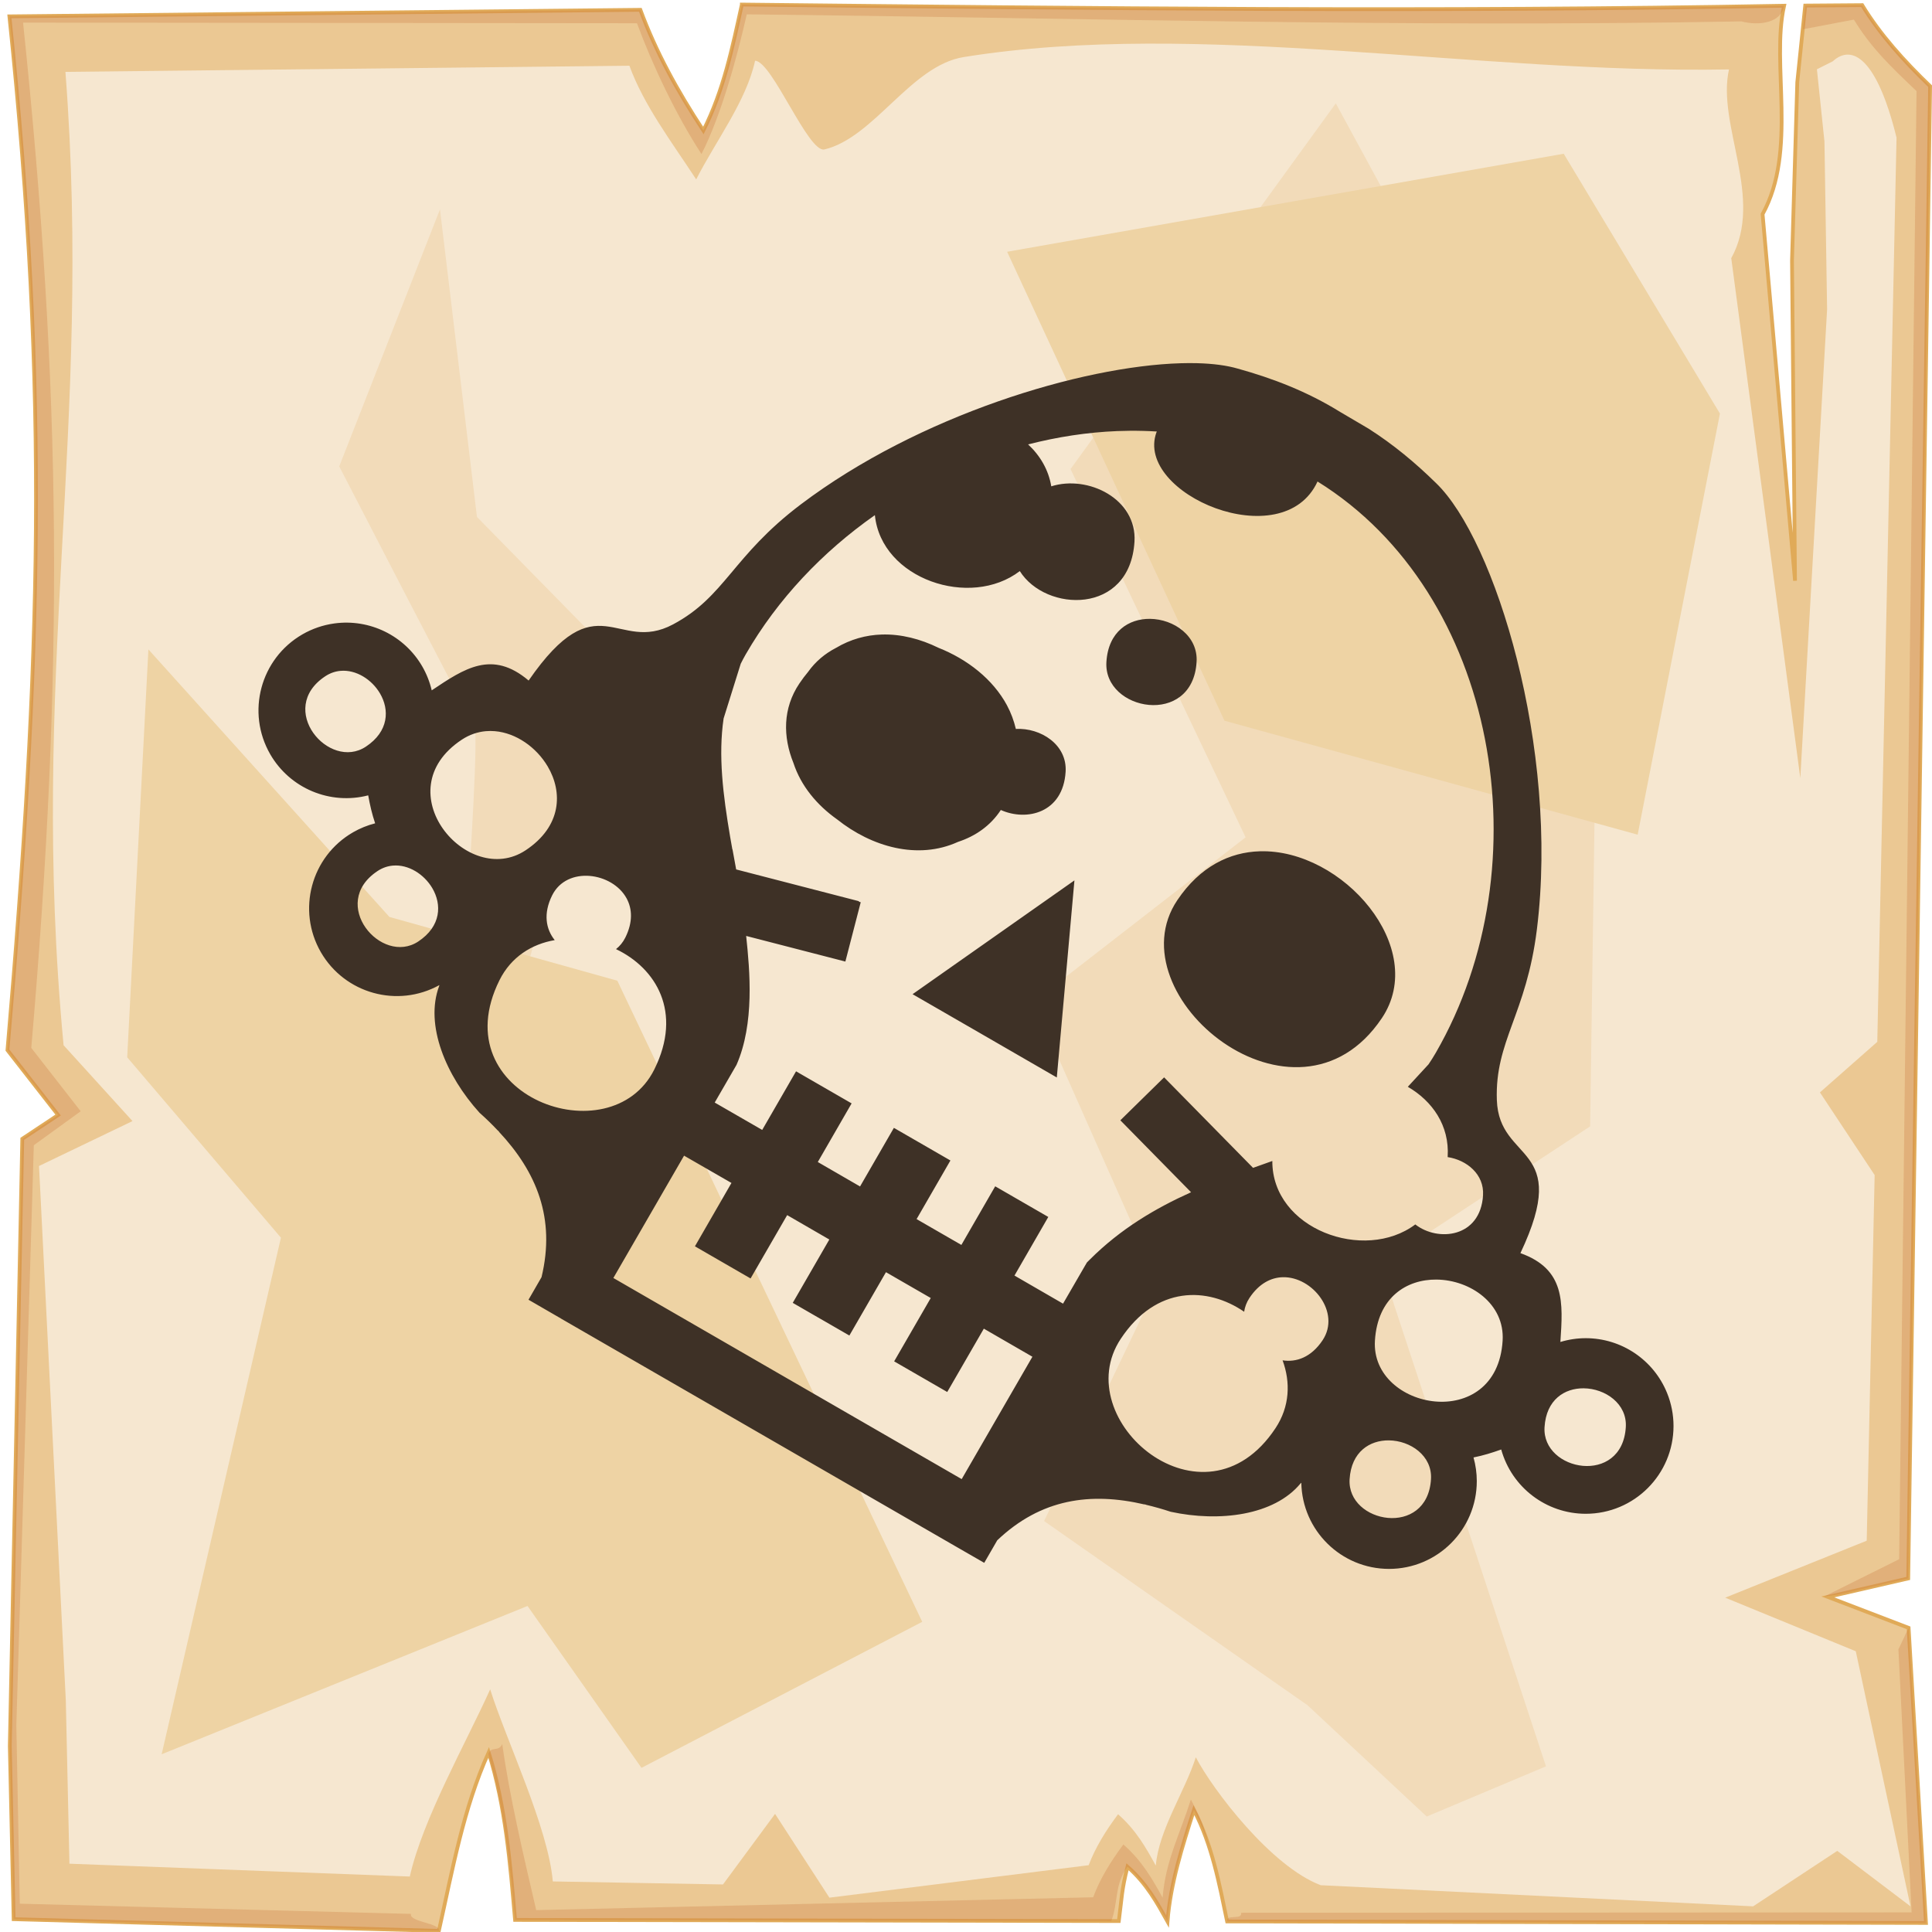 <?xml version="1.0" encoding="UTF-8" standalone="no"?>
<svg
   viewBox="0 0 512 512"
   style="height: 512px; width: 512px;"
   version="1.1"
   id="svg12"
   sodipodi:docname="disintegrate.svg"
   inkscape:version="1.4 (e7c3feb1, 2024-10-09)"
   xmlns:inkscape="http://www.inkscape.org/namespaces/inkscape"
   xmlns:sodipodi="http://sodipodi.sourceforge.net/DTD/sodipodi-0.dtd"
   xmlns="http://www.w3.org/2000/svg"
   xmlns:svg="http://www.w3.org/2000/svg">
  <sodipodi:namedview
     id="namedview12"
     pagecolor="#505050"
     bordercolor="#ffffff"
     borderopacity="1"
     inkscape:showpageshadow="0"
     inkscape:pageopacity="0"
     inkscape:pagecheckerboard="1"
     inkscape:deskcolor="#d1d1d1"
     inkscape:zoom="0.32558877"
     inkscape:cx="282.56503"
     inkscape:cy="230.35193"
     inkscape:window-width="1728"
     inkscape:window-height="1051"
     inkscape:window-x="0"
     inkscape:window-y="38"
     inkscape:window-maximized="1"
     inkscape:current-layer="svg12" />
  <defs
     id="defs2">
    <radialGradient
       id="lorc-disintegrate-gradient-0">
      <stop
         offset="0%"
         stop-color="#830000"
         stop-opacity="1"
         id="stop1" />
      <stop
         offset="100%"
         stop-color="#000"
         stop-opacity="1"
         id="stop2" />
    </radialGradient>
  </defs>
  <path
     d="M0 0h512v512H0z"
     fill="url(#pattern)"
     id="path2" />
  <svg
     version="1.1"
     id="svg11">
    <defs
       id="defs6">
      <filter
         id="b"
         x="-0.023"
         width="1.047"
         y="-0.023"
         height="1.047"
         color-interpolation-filters="sRGB">
        <feGaussianBlur
           stdDeviation="4.823"
           id="feGaussianBlur2" />
      </filter>
      <filter
         id="a"
         x="-0.012"
         width="1.024"
         y="-0.012"
         height="1.024"
         color-interpolation-filters="sRGB">
        <feGaussianBlur
           stdDeviation="2.55"
           id="feGaussianBlur3" />
      </filter>
      <filter
         id="c"
         x="-0.112"
         width="1.225"
         y="-0.083"
         height="1.165"
         color-interpolation-filters="sRGB">
        <feGaussianBlur
           stdDeviation="15.63"
           id="feGaussianBlur4" />
      </filter>
      <filter
         id="e"
         x="-0.238"
         width="1.475"
         y="-0.249"
         height="1.497"
         color-interpolation-filters="sRGB">
        <feGaussianBlur
           stdDeviation="18.7"
           id="feGaussianBlur5" />
      </filter>
      <filter
         id="d"
         x="-0.213"
         width="1.426"
         y="-0.151"
         height="1.303"
         color-interpolation-filters="sRGB">
        <feGaussianBlur
           stdDeviation="18.7"
           id="feGaussianBlur6" />
      </filter>
    </defs>
    <path
       d="M196.6 1.207c-2.5 11.323-4.8 22.703-10.2 33.383-7-10.68-12.6-20.91-16.7-31.988L2.494 4.338C13 104.9 10.86 175.3 1.979 278.3L15.4 295.5l-9.494 6.3L2.6 462.7l1.019 45.9 112.681 3.1c3.6-16.1 6.5-32.5 13.2-47.3 4.5 14.4 5.7 29.4 7 44.4l160 .3c.8-6.1.7-8.1 2.3-14.4 5.1 4.5 7.8 9.5 10.6 14.5.8-10.1 3.9-19.8 7-29.5 4.8 9.2 6.7 19.4 8.8 29.5l185.2.4-4.6-78.2-21.4-8.2 21.3-4.9 5.8-395.47c-7-6.73-13.3-13.744-18-21.465l-15.1.114-2.1 20.321-1.4 47.23.8 84.87-8.6-97.14c9.3-16.86 2.2-39.69 5.7-55.239-92.1 1.696-184.1.685-276.2-.314z"
       overflow="visible"
       color="#000"
       fill="#ebc893"
       fill-rule="evenodd"
       stroke="#e0aa58"
       enable-background="accumulate"
       id="path6" />
    <path
       d="M196.6 1.203c-2.5 11.327-4.8 22.707-10.2 33.387-7-10.68-12.6-20.91-16.7-31.99L2.494 4.336C13 104.9 10.86 175.3 1.979 278.3L15.4 295.5l-9.494 6.3L2.6 462.7l1.019 45.9 112.681 3.1c.5-2.1-7.9-2.3-7.4-4.5L5.244 504.5l-.914-47.3 4.63-153.7 12.42-9-13.093-16.8C16.95 177.3 16.36 104 6.113 5.992l162.687.164c4 10.804 10.3 24.254 17.1 34.664 5.3-10.41 9.5-25.97 12-37.02 89.8.974 173.8 3.521 263.6 1.867 4.6 1.226 10.6.431 11.3-4.149-92.1 1.696-184.1.684-276.2-.315zm296.9.158l-15.1.116-.6 6.277 13.5-2.557c4.6 7.533 9.7 12.383 16.6 18.943l-4.6 389.06-19.9 9.9 4.1-.6 18.2-4.2 5.8-395.47c-7-6.73-13.3-13.748-18-21.469zm9.6 435.739l3.5 69.7-177.7.1c.4 2.1-4.1.2-3.7 2.3l185.2.4-4.6-78.2zm-370 25.1c-1 2.2-2.9.4-3.7 2.6 4.2 14 5.8 29.5 7.1 44l158 .3c1.9-5 .8-9.7 4.3-14.4 5.1 4.5 7.8 9.5 10.6 14.5.8-10.1 3.9-19.8 7-29.5 1.8 3.4 3.2 7 4.3 10.6-1.4-5.6-2.4-8.3-5.1-13.4-3 9.4-6.7 16.2-7.5 26-2.7-4.9-5.4-9.7-10.4-14.1-3.4 4.6-6.2 9.1-8 14l-147.6 3.4c-3.4-14.6-7.1-30.3-9-44z"
       overflow="visible"
       color="#000"
       opacity=".527"
       fill="#c87137"
       fill-rule="evenodd"
       filter="url(#a)"
       enable-background="accumulate"
       id="path7" />
    <path
       d="M200.1 16.1c-2.3 10.67-10.5 21.38-15.6 31.44-6.6-10.06-13.9-19.69-17.7-30.12L17.34 19.05C24.61 113.6 7.605 179.3 16.85 277l18.26 20.1L10.34 309l7.1 141.6.96 43.3 90.2 3.4c3.4-15.2 15-35.6 21.3-49.6 4.3 13.6 15.4 36.7 16.6 50.9l45.1.8 13.8-18.7 14.4 22.2 68.7-8.6c1.8-4.7 4.5-9.1 7.8-13.5 4.8 4.2 7.4 8.9 10 13.6.8-9.5 7.7-19.6 10.6-28.7 4.5 8.6 19.9 28.9 33.1 33.9l114.6 5.6 22.3-14.7 19.4 14.7-14.5-67.6-34.6-14.2 37.5-15.1 2.1-96.9-14.5-21.9 15.2-13.4 5.1-239.63c-5.2-21.09-11.8-24.89-16.9-20.22l-4.2 2.11 2 19.14.7 44.47-7.1 124.23-18.3-137.78c8.8-15.88-3.9-35.38-.6-50.02-67.1 1.24-140.4-13.332-202.8-3.28-14 2.25-23.7 21.31-36.9 24.48-4.3 1.03-13.9-23.45-18.4-23.5z"
       overflow="visible"
       enable-background="accumulate"
       filter="url(#b)"
       fill-rule="evenodd"
       fill="#f6e7d0"
       color="#000"
       id="path8" />
    <path
       d="M354 27.39l-70.3 96.91 46.4 97.6-56.2 43.6 33 74.4-30.2 63.2 69.8 48.8 31.6 29.5 31.6-13.3L365.9 335l55.5-36.5 2.1-146.1-56.9-101.83zM116.6 55.48L89.9 123.6s33.7 65.3 35.8 68.8c2.1 3.6-7 118-7 118l42.8 73.8s9.9-82.9 7.1-83.6c-2.8-.7-29.5-42.1-29.5-42.1l23.8-84.3-36.5-37.2z"
       color="#000"
       overflow="visible"
       fill="#f2dbb9"
       fill-rule="evenodd"
       filter="url(#c)"
       enable-background="accumulate"
       id="path9" />
    <path
       d="M39.33 172.1l-5.62 108.1L74.45 328 42.84 464.9l96.96-39.3 30.2 42.9 74.4-38.7-80.8-169.9-60.4-16.9z"
       color="#000"
       overflow="visible"
       fill="#eed3a4"
       fill-rule="evenodd"
       enable-background="accumulate"
       filter="url(#d)"
       id="path10" />
    <path
       d="M266.9 66.72L324.5 191 434 221.2l21.8-111.6-41.4-68.86z"
       color="#000"
       overflow="visible"
       fill="#eed3a4"
       fill-rule="evenodd"
       enable-background="accumulate"
       filter="url(#e)"
       id="path11" />
  </svg>
  <path
     id="path1"
     style="fill:#3e3126;fill-opacity:1;stroke-width:0.869"
     d="M 317.285 96.25 C 315.887 96.213 314.428 96.217 312.912 96.262 C 286.643 97.036 243.522 110.023 212.219 133.67 C 194.062 147.386 192.207 158.093 178.359 165.473 C 163.497 173.393 158.383 153.886 140.092 180.35 C 130.424 172.168 123.107 177.125 114.42 182.945 L 114.406 182.934 C 113.889 180.725 113.049 178.601 111.918 176.635 C 107.189 168.446 97.972 163.933 88.604 165.219 L 88.602 165.219 C 85.619 165.628 82.744 166.613 80.137 168.117 C 69.009 174.543 65.196 188.774 71.621 199.902 C 76.852 208.942 87.466 213.388 97.578 210.777 C 98.041 213.346 98.564 215.655 99.414 218.189 C 97.362 218.713 95.392 219.513 93.557 220.57 C 82.427 226.996 78.613 241.226 85.039 252.355 C 91.388 263.322 105.346 267.193 116.436 261.062 C 116.409 261.15 116.414 261.226 116.381 261.314 C 112.513 271.631 118.212 285.124 127.086 294.895 C 128.806 296.42 130.398 297.986 131.906 299.576 C 132.023 299.676 132.138 299.783 132.256 299.881 L 132.201 299.9 C 142.241 310.619 147.264 322.911 143.51 338.465 L 140.061 344.443 L 147.084 348.508 L 148.645 349.41 L 148.637 349.418 L 196.104 376.816 L 200.27 379.223 L 253.801 410.121 L 260.834 414.168 L 264.285 408.193 C 275.878 397.165 289.035 395.368 303.338 398.703 L 303.33 398.648 C 303.474 398.702 303.625 398.745 303.77 398.797 C 305.901 399.309 308.051 399.904 310.232 400.631 C 323.131 403.431 337.668 401.621 344.668 393.113 C 344.728 393.04 344.799 393.006 344.861 392.939 C 345.097 405.609 355.426 415.76 368.098 415.775 C 380.949 415.776 391.365 405.359 391.365 392.508 C 391.363 390.39 391.071 388.281 390.498 386.242 C 393.118 385.712 395.38 385.012 397.836 384.129 C 400.631 394.192 409.789 401.158 420.232 401.168 C 433.082 401.168 443.499 390.752 443.5 377.902 C 443.499 374.892 442.914 371.911 441.777 369.123 L 441.779 369.117 L 441.773 369.115 C 438.203 360.359 429.687 354.634 420.23 354.633 C 417.962 354.637 415.705 354.973 413.533 355.629 L 413.518 355.621 C 414.215 345.188 414.847 336.373 402.928 332.092 C 416.7 303.02 397.251 308.343 396.68 291.512 C 396.147 275.83 404.493 268.869 407.293 246.287 C 413.234 198.37 396.24 143.025 380.529 127.986 C 375.145 122.704 369.302 117.812 362.676 113.594 L 355.16 109.172 C 346.423 103.755 337.323 100.274 328.055 97.695 C 325.119 96.839 321.479 96.361 317.285 96.25 z M 299.346 114.162 L 299.348 114.162 C 301.764 114.14 304.172 114.206 306.572 114.352 C 306.541 114.436 306.493 114.509 306.463 114.594 C 300.595 130.841 339.958 147.595 349.16 127.605 C 396.968 157.266 409.189 229.302 380.502 278.994 C 379.885 280.061 379.241 281.083 378.572 282.062 L 373.086 288.012 C 379.57 291.778 384.159 298.253 383.65 306.533 C 383.648 306.571 383.651 306.606 383.65 306.643 C 388.712 307.421 393.364 311.2 393.02 316.771 C 392.329 328.044 381.026 329.153 375.068 324.486 C 361.575 334.623 337.091 325.737 337.18 307.674 C 335.481 308.28 333.808 308.874 332.074 309.494 L 308.5 285.512 L 296.902 296.893 L 315.645 315.957 C 306.241 320.19 296.978 325.634 288.811 333.801 L 288.049 334.561 L 287.506 335.488 L 281.717 345.482 L 268.846 338.039 L 277.809 322.506 L 263.738 314.385 L 254.775 329.92 L 242.906 323.074 L 251.871 307.539 L 237.801 299.42 L 236.889 298.895 L 227.922 314.426 L 216.725 307.947 L 225.688 292.41 L 212.93 285.047 L 211.619 284.291 L 210.961 283.91 L 201.992 299.443 L 189.406 292.188 L 195.186 282.199 C 199.992 271.24 198.724 257.261 197.74 248.033 L 224.031 254.822 L 228.104 239.1 L 227.613 238.975 L 227.65 238.834 L 195.092 230.41 C 194.762 228.598 194.441 226.853 194.117 225.078 C 194.105 225.085 194.094 225.087 194.082 225.094 C 193.891 224.008 193.685 222.896 193.504 221.824 C 191.59 210.552 190.321 200.209 191.764 190.4 L 196.301 175.898 C 196.72 175.064 197.153 174.228 197.633 173.398 C 206.086 158.758 217.993 146.232 231.854 136.516 C 233.543 153.478 257.149 161.395 270.258 151.344 C 277.11 162.283 299.451 163.052 300.65 143.549 C 301.346 132.224 288.337 125.795 278.598 128.883 C 277.862 124.462 275.605 120.697 272.457 117.773 C 280.227 115.779 288.142 114.561 296.031 114.242 C 297.137 114.199 298.243 114.173 299.346 114.162 z M 304.754 164 C 299.176 163.944 293.707 167.313 293.209 175.434 C 292.411 188.436 316.046 192.759 317.109 175.434 C 317.535 168.528 311.073 164.064 304.754 164 z M 233.674 168.156 C 229.513 168.282 225.387 169.41 221.529 171.707 C 218.64 173.205 216.107 175.299 214.141 178.072 C 213.348 179.019 212.58 180.039 211.84 181.139 C 207.423 187.703 207.453 195.231 210.271 202.201 C 212.258 208.279 216.499 213.363 221.842 217.146 C 230.975 224.422 243.209 227.962 253.881 223.109 C 258.477 221.599 262.474 218.858 265.229 214.656 C 272.066 217.722 281.728 215.466 282.4 204.521 C 282.844 197.312 275.78 192.836 269.211 193.176 C 268.692 190.978 267.915 188.884 266.865 186.932 L 266.867 186.926 C 263.131 179.979 256.331 174.696 248.699 171.672 C 243.947 169.337 238.796 168.002 233.676 168.156 L 233.674 168.156 z M 90.244 177.783 C 94.373 177.42 98.514 180.059 100.688 183.738 C 103.245 188.067 103.074 193.822 96.961 197.869 C 87.171 204.354 73.147 187.857 86.193 179.219 C 87.493 178.357 88.868 177.904 90.244 177.783 z M 131.162 193.768 C 136.8 194.251 142.153 198.05 145.143 203.109 L 145.145 203.109 L 145.145 203.111 C 149.164 209.913 148.899 218.974 139.287 225.34 C 123.898 235.531 101.861 209.612 122.367 196.031 C 124.411 194.678 126.57 193.962 128.732 193.77 C 129.543 193.697 130.357 193.698 131.162 193.768 z M 333.842 225.6 C 325.885 225.839 318.027 229.602 312.004 238.553 C 294.99 263.838 343.515 303.539 366.189 269.842 C 378.684 251.272 355.843 224.936 333.842 225.6 z M 104.111 229.393 C 108.24 229.03 112.38 231.671 114.555 235.35 C 117.112 239.679 116.955 245.46 110.842 249.508 C 101.051 255.992 87.012 239.469 100.059 230.83 C 101.359 229.969 102.735 229.513 104.111 229.393 z M 156.25 232.125 C 160.224 232.442 164.181 234.611 166.07 238.1 L 166.07 238.105 C 167.547 240.836 167.754 244.379 165.717 248.469 C 165.083 249.741 164.241 250.738 163.25 251.527 C 173.814 256.563 180.983 268.188 173.389 283.43 C 161.887 306.518 117.039 290.523 132.373 259.75 C 135.455 253.567 140.945 250.184 147.008 249.139 C 144.691 246.264 143.892 242.162 146.33 237.268 C 148.285 233.345 152.276 231.808 156.25 232.125 z M 284.736 233.312 L 283.432 234.23 L 241.854 263.461 L 241.855 263.463 L 241.842 263.473 L 260.488 274.23 L 280.064 285.541 L 284.736 233.312 z M 181.285 306.264 L 192.98 312.998 L 193.844 313.496 L 184.162 330.289 L 184.842 330.68 L 198.229 338.41 L 198.23 338.408 L 198.91 338.801 L 208.607 322.02 L 219.781 328.484 L 210.088 345.271 L 217.342 349.461 L 217.344 349.455 L 225.092 353.928 L 234.789 337.143 L 246.658 343.988 L 236.961 360.773 L 251.027 368.893 L 260.725 352.109 L 273.6 359.549 L 254.857 391.979 L 208.352 365.135 L 208.352 365.133 L 162.547 338.68 L 181.285 306.264 z M 339.924 338.475 L 339.926 338.475 C 347.857 338.259 355.356 347.844 350.518 355.152 C 347.498 359.711 343.546 361.071 339.898 360.502 C 342.024 366.276 341.837 372.72 338.023 378.48 C 319.04 407.146 282.765 376.307 297.012 354.799 C 306.414 340.601 320.068 340.996 329.711 347.627 C 329.899 346.374 330.34 345.146 331.125 343.961 C 333.648 340.152 336.821 338.561 339.924 338.475 z M 380.689 339.1 L 380.691 339.1 C 389.646 339.19 398.812 345.501 398.211 355.287 C 396.703 379.836 363.238 373.71 364.369 355.287 C 365.076 343.78 372.789 339.02 380.689 339.1 z M 419.693 367.916 C 425.39 367.973 431.239 371.983 430.855 378.209 C 429.898 393.827 408.597 389.93 409.318 378.209 C 409.767 370.891 414.666 367.866 419.693 367.916 z M 368.062 381.713 C 373.76 381.771 379.61 385.78 379.227 392.006 C 378.268 407.624 356.94 403.727 357.66 392.006 C 358.109 384.688 363.035 381.662 368.062 381.713 z " />
</svg>
